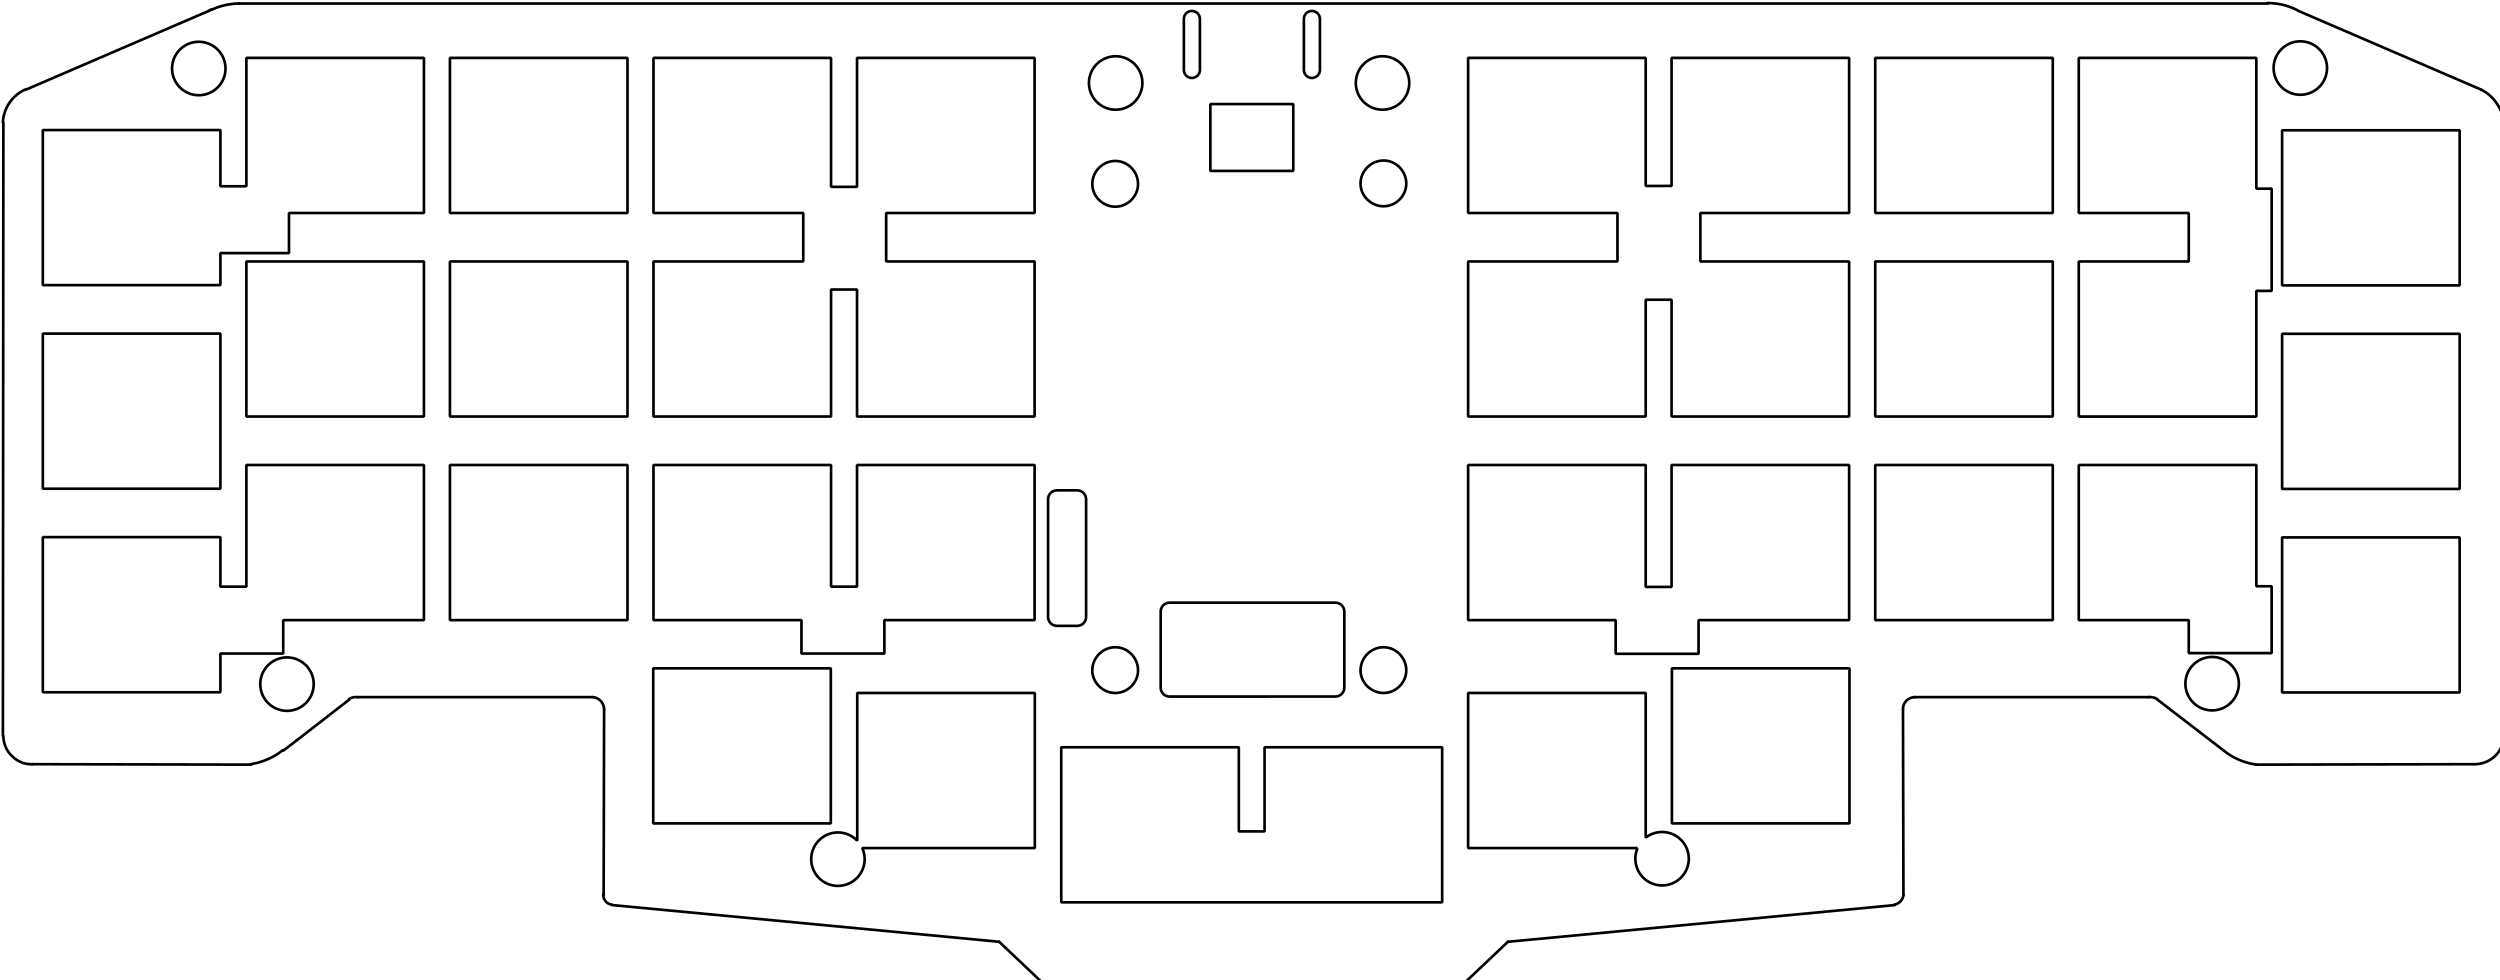 <?xml version="1.0" encoding="UTF-8" standalone="no"?>
<!-- Created with Inkscape (http://www.inkscape.org/) -->

<svg
   width="233.972mm"
   height="91.732mm"
   viewBox="0 0 233.972 91.732"
   version="1.1"
   id="svg5636"
   style="background-color:white"
   inkscape:version="1.2.2 (732a01da63, 2022-12-09)"
   sodipodi:docname="lower-middle-plate.svg"
   xmlns:inkscape="http://www.inkscape.org/namespaces/inkscape"
   xmlns:sodipodi="http://sodipodi.sourceforge.net/DTD/sodipodi-0.dtd"
   xmlns="http://www.w3.org/2000/svg"
   xmlns:svg="http://www.w3.org/2000/svg">
  <sodipodi:namedview
     id="namedview5638"
     pagecolor="#505050"
     bordercolor="#eeeeee"
     borderopacity="1"
     inkscape:showpageshadow="0"
     inkscape:pageopacity="0"
     inkscape:pagecheckerboard="0"
     inkscape:deskcolor="#505050"
     inkscape:document-units="mm"
     showgrid="false"
     inkscape:zoom="0.84096521"
     inkscape:cx="620.12078"
     inkscape:cy="245.55118"
     inkscape:window-width="1920"
     inkscape:window-height="991"
     inkscape:window-x="-9"
     inkscape:window-y="-9"
     inkscape:window-maximized="1"
     inkscape:current-layer="layer1" />
  <defs
     id="defs5633" />
  <g
     inkscape:label="Katman 1"
     inkscape:groupmode="layer"
     id="layer1"
     transform="translate(20.084,-33.418)">
    <g
       id="g170067">
      <path
         id="path97118-3-6-0"
         style="fill:none;fill-opacity:0.994;stroke:#000000;stroke-width:0.25;stroke-linecap:square;stroke-linejoin:bevel;stop-color:#000000"
         d="m 111.806,41.184 a 2.5,2.5 0 0 1 -2.5,2.5 2.5,2.5 0 0 1 -2.5,-2.5 2.5,2.5 0 0 1 2.5,-2.5 2.5,2.5 0 0 1 2.5,2.5 z" />
      <path
         id="path97118-28-1"
         style="fill:none;fill-opacity:0.994;stroke:#000000;stroke-width:0.25;stroke-linecap:square;stroke-linejoin:bevel;stop-color:#000000"
         d="m 1.02,39.829 a 2.5,2.5 0 0 1 -2.5,2.5 2.5,2.5 0 0 1 -2.5,-2.5 2.5,2.5 0 0 1 2.5,-2.5 2.5,2.5 0 0 1 2.5,2.5 z" />
      <g
         id="g16-4-9-2"
         transform="matrix(0.265,0,0,0.265,-113.092,-69.454)"
         style="fill:none;stroke:#000000;stroke-width:0.945;stroke-dasharray:none;stroke-opacity:1">
        <path
           d="m 362.4,658.08 c -2.72,0.16 -5.28,-0.96 -7.2,-2.88 C 353.28,653.44 352.16,650.72 352.16,648.16"
           style="fill:none;stroke:#000000;stroke-width:0.945;stroke-linecap:round;stroke-linejoin:round;stroke-miterlimit:10;stroke-dasharray:none;stroke-opacity:1"
           id="path18-4-2-0" />
      </g>
      <g
         id="g20-0-7-84"
         transform="matrix(0.265,0,0,0.265,-113.092,-69.454)"
         style="fill:none;stroke:#000000;stroke-width:0.945;stroke-dasharray:none;stroke-opacity:1">
        <path
           d="M 451.04,653.28 455.84,649.6"
           style="fill:none;stroke:#000000;stroke-width:0.945;stroke-linecap:round;stroke-linejoin:round;stroke-miterlimit:10;stroke-dasharray:none;stroke-opacity:1"
           id="path22-2-8-5" />
      </g>
      <g
         id="g24-6-5-5"
         transform="matrix(0.265,0,0,0.265,-113.092,-69.454)"
         style="fill:none;stroke:#000000;stroke-width:0.945;stroke-dasharray:none;stroke-opacity:1">
        <path
           d="m 362.4,658.08 77.28,0.16"
           style="fill:none;stroke:#000000;stroke-width:0.945;stroke-linecap:round;stroke-linejoin:round;stroke-miterlimit:10;stroke-dasharray:none;stroke-opacity:1"
           id="path26-1-7-8" />
      </g>
      <g
         id="g28-9-9-6"
         transform="matrix(0.265,0,0,0.265,-113.092,-69.454)"
         style="fill:none;stroke:#000000;stroke-width:0.945;stroke-dasharray:none;stroke-opacity:1">
        <path
           d="m 455.84,649.6 18.56,-14.4"
           style="fill:none;stroke:#000000;stroke-width:0.945;stroke-linecap:round;stroke-linejoin:round;stroke-miterlimit:10;stroke-dasharray:none;stroke-opacity:1"
           id="path30-2-3-4" />
      </g>
      <g
         id="g32-9-2-4"
         transform="matrix(0.265,0,0,0.265,-113.092,-69.454)"
         style="fill:none;stroke:#000000;stroke-width:0.945;stroke-dasharray:none;stroke-opacity:1">
        <path
           d="M 474.24,635.04 C 475.04,634.56 476.16,634.24 477.12,634.4"
           style="fill:none;stroke:#000000;stroke-width:0.945;stroke-linecap:round;stroke-linejoin:round;stroke-miterlimit:10;stroke-dasharray:none;stroke-opacity:1"
           id="path34-9-0-7" />
      </g>
      <g
         id="g36-4-9-6"
         transform="matrix(0.265,0,0,0.265,-113.092,-69.454)"
         style="fill:none;stroke:#000000;stroke-width:0.945;stroke-dasharray:none;stroke-opacity:1">
        <path
           d="m 450.88,653.12 c -3.2,2.56 -7.2,4.32 -11.36,4.96"
           style="fill:none;stroke:#000000;stroke-width:0.945;stroke-linecap:round;stroke-linejoin:round;stroke-miterlimit:10;stroke-dasharray:none;stroke-opacity:1"
           id="path38-8-9-2" />
      </g>
      <g
         id="g40-6-6-6-7"
         transform="matrix(0.265,0,0,0.265,-113.092,-69.454)"
         style="fill:none;stroke:#000000;stroke-width:0.945;stroke-dasharray:none;stroke-opacity:1">
        <path
           d="m 1147.84,658.24 c -4.32,-0.64 -8.16,-2.24 -11.52,-4.96"
           style="fill:none;stroke:#000000;stroke-width:0.945;stroke-linecap:round;stroke-linejoin:round;stroke-miterlimit:10;stroke-dasharray:none;stroke-opacity:1"
           id="path42-1-2-8" />
      </g>
      <g
         id="g44-4-4-5"
         transform="matrix(0.265,0,0,0.265,-113.092,-69.454)"
         style="fill:none;stroke:#000000;stroke-width:0.945;stroke-dasharray:none;stroke-opacity:1">
        <path
           d="m 1023.04,638.56 c 0,-2.24 1.76,-4 4,-4.16"
           style="fill:none;stroke:#000000;stroke-width:0.945;stroke-linecap:round;stroke-linejoin:round;stroke-miterlimit:10;stroke-dasharray:none;stroke-opacity:1"
           id="path46-9-8-9" />
      </g>
      <g
         id="g48-2-8-1-5"
         transform="matrix(0.265,0,0,0.265,-113.092,-69.454)"
         style="fill:none;stroke:#000000;stroke-width:0.945;stroke-dasharray:none;stroke-opacity:1">
        <path
           d="m 1147.68,658.24 77.28,-0.16"
           style="fill:none;stroke:#000000;stroke-width:0.945;stroke-linecap:round;stroke-linejoin:round;stroke-miterlimit:10;stroke-dasharray:none;stroke-opacity:1"
           id="path50-9-4-0-45" />
      </g>
      <g
         id="g52-8-3-2"
         transform="matrix(0.265,0,0,0.265,-113.092,-69.454)"
         style="fill:none;stroke:#000000;stroke-width:0.945;stroke-dasharray:none;stroke-opacity:1">
        <path
           d="m 1112.8,635.2 23.52,18.08"
           style="fill:none;stroke:#000000;stroke-width:0.945;stroke-linecap:round;stroke-linejoin:round;stroke-miterlimit:10;stroke-dasharray:none;stroke-opacity:1"
           id="path54-9-2-4" />
      </g>
      <g
         id="g56-4-2-7-7"
         transform="matrix(0.265,0,0,0.265,-113.092,-69.454)"
         style="fill:none;stroke:#000000;stroke-width:0.945;stroke-dasharray:none;stroke-opacity:1">
        <path
           d="m 1235.36,648 c -0.16,5.6 -4.8,10.08 -10.4,10.08"
           style="fill:none;stroke:#000000;stroke-width:0.945;stroke-linecap:round;stroke-linejoin:round;stroke-miterlimit:10;stroke-dasharray:none;stroke-opacity:1"
           id="path58-3-3-7" />
      </g>
      <g
         id="g60-7-4-8"
         transform="matrix(0.265,0,0,0.265,-113.092,-69.454)"
         style="fill:none;stroke:#000000;stroke-width:0.945;stroke-dasharray:none;stroke-opacity:1">
        <path
           d="m 1027.04,634.4 h 82.88"
           style="fill:none;stroke:#000000;stroke-width:0.945;stroke-linecap:round;stroke-linejoin:round;stroke-miterlimit:10;stroke-dasharray:none;stroke-opacity:1"
           id="path62-9-8-6-3" />
      </g>
      <g
         id="g64-2-9-8"
         transform="matrix(0.265,0,0,0.265,-113.092,-69.454)"
         style="fill:none;stroke:#000000;stroke-width:0.945;stroke-dasharray:none;stroke-opacity:1">
        <path
           d="m 1109.76,634.4 c 0.96,-0.16 2.08,0.16 3.04,0.64"
           style="fill:none;stroke:#000000;stroke-width:0.945;stroke-linecap:round;stroke-linejoin:round;stroke-miterlimit:10;stroke-dasharray:none;stroke-opacity:1"
           id="path66-5-7-9" />
      </g>
      <g
         id="g76-0-1-6"
         transform="matrix(0.265,0,0,0.265,-113.092,-69.454)"
         style="fill:none;stroke:#000000;stroke-width:0.945;stroke-dasharray:none;stroke-opacity:1">
        <path
           d="M 1151.84,389.44 H 811.84 776.96 435.52"
           style="fill:none;stroke:#000000;stroke-width:0.945;stroke-linecap:round;stroke-linejoin:round;stroke-miterlimit:10;stroke-dasharray:none;stroke-opacity:1"
           id="path78-2-2-3"
           sodipodi:nodetypes="cccc" />
      </g>
      <g
         id="g92-0-4-8"
         transform="matrix(0.265,0,0,0.265,-113.092,-69.454)"
         style="fill:none;stroke:#000000;stroke-width:0.945;stroke-dasharray:none;stroke-opacity:1">
        <path
           d="m 718.88,735.04 h 94.24"
           style="fill:none;stroke:#000000;stroke-width:0.945;stroke-linecap:round;stroke-linejoin:round;stroke-miterlimit:10;stroke-dasharray:none;stroke-opacity:1"
           id="path94-0-0-0-0" />
      </g>
      <g
         id="g96-4-7-9"
         transform="matrix(0.265,0,0,0.265,-113.092,-69.454)"
         style="fill:none;stroke:#000000;stroke-width:0.945;stroke-dasharray:none;stroke-opacity:1">
        <path
           d="m 564.32,638.72 -0.16,65.6"
           style="fill:none;stroke:#000000;stroke-width:0.945;stroke-linecap:round;stroke-linejoin:round;stroke-miterlimit:10;stroke-dasharray:none;stroke-opacity:1"
           id="path98-7-6-6" />
      </g>
      <g
         id="g100-2-7-5-4"
         transform="matrix(0.265,0,0,0.265,-113.092,-69.454)"
         style="fill:none;stroke:#000000;stroke-width:0.945;stroke-dasharray:none;stroke-opacity:1">
        <path
           d="m 560.32,634.4 c 2.24,0.16 4,2.08 4,4.32"
           style="fill:none;stroke:#000000;stroke-width:0.945;stroke-linecap:round;stroke-linejoin:round;stroke-miterlimit:10;stroke-dasharray:none;stroke-opacity:1"
           id="path102-0-1-3-0" />
      </g>
      <g
         id="g104-3-7-0"
         transform="matrix(0.265,0,0,0.265,-113.092,-69.454)"
         style="fill:none;stroke:#000000;stroke-width:0.945;stroke-dasharray:none;stroke-opacity:1">
        <path
           d="m 477.28,634.4 h 83.04"
           style="fill:none;stroke:#000000;stroke-width:0.945;stroke-linecap:round;stroke-linejoin:round;stroke-miterlimit:10;stroke-dasharray:none;stroke-opacity:1"
           id="path106-2-2-3" />
      </g>
      <g
         id="g108-0-3-9"
         transform="matrix(0.265,0,0,0.265,-113.092,-69.454)"
         style="fill:none;stroke:#000000;stroke-width:0.945;stroke-dasharray:none;stroke-opacity:1">
        <path
           d="M 703.84,720.8 718.88,735.04"
           style="fill:none;stroke:#000000;stroke-width:0.945;stroke-linecap:round;stroke-linejoin:round;stroke-miterlimit:10;stroke-dasharray:none;stroke-opacity:1"
           id="path110-4-0-3" />
      </g>
      <g
         id="g112-6-7-3"
         transform="matrix(0.265,0,0,0.265,-113.092,-69.454)"
         style="fill:none;stroke:#000000;stroke-width:0.945;stroke-dasharray:none;stroke-opacity:1">
        <path
           d="m 567.2,707.84 136.64,12.96"
           style="fill:none;stroke:#000000;stroke-width:0.945;stroke-linecap:round;stroke-linejoin:round;stroke-miterlimit:10;stroke-dasharray:none;stroke-opacity:1"
           id="path114-9-1-5" />
      </g>
      <g
         id="g120-1-1-8"
         transform="matrix(0.265,0,0,0.265,-113.092,-69.454)"
         style="fill:none;stroke:#000000;stroke-width:0.945;stroke-dasharray:none;stroke-opacity:1">
        <path
           d="M 567.04,707.68 C 565.28,707.52 564,705.92 564,704.16"
           style="fill:none;stroke:#000000;stroke-width:0.945;stroke-linecap:round;stroke-linejoin:round;stroke-miterlimit:10;stroke-dasharray:none;stroke-opacity:1"
           id="path122-2-9-2-9" />
      </g>
      <g
         id="g124-6-7-2"
         transform="matrix(0.265,0,0,0.265,-113.092,-69.454)"
         style="fill:none;stroke:#000000;stroke-width:0.945;stroke-dasharray:none;stroke-opacity:1">
        <path
           d="M 352.16,431.52 352,648"
           style="fill:none;stroke:#000000;stroke-width:0.945;stroke-linecap:round;stroke-linejoin:round;stroke-miterlimit:10;stroke-dasharray:none;stroke-opacity:1"
           id="path126-1-8-7-5" />
      </g>
      <g
         id="g128-2-4-4-6"
         transform="matrix(0.265,0,0,0.265,-113.092,-69.454)"
         style="fill:none;stroke:#000000;stroke-width:0.945;stroke-dasharray:none;stroke-opacity:1">
        <path
           d="M 424.8,392 360.16,419.84"
           style="fill:none;stroke:#000000;stroke-width:0.945;stroke-linecap:round;stroke-linejoin:round;stroke-miterlimit:10;stroke-dasharray:none;stroke-opacity:1"
           id="path130-2-6-5" />
      </g>
      <g
         id="g132-4-1-5"
         transform="matrix(0.265,0,0,0.265,-113.092,-69.454)"
         style="fill:none;stroke:#000000;stroke-width:0.945;stroke-dasharray:none;stroke-opacity:1">
        <path
           d="M 425.6,391.52 424.8,392"
           style="fill:none;stroke:#000000;stroke-width:0.945;stroke-linecap:round;stroke-linejoin:round;stroke-miterlimit:10;stroke-dasharray:none;stroke-opacity:1"
           id="path134-5-8-0-8" />
      </g>
      <g
         id="g136-6-6-5-2"
         transform="matrix(0.265,0,0,0.265,-113.092,-69.454)"
         style="fill:none;stroke:#000000;stroke-width:0.945;stroke-dasharray:none;stroke-opacity:1">
        <path
           d="m 352,431.52 c 0.16,-5.12 3.36,-9.76 8.16,-11.84"
           style="fill:none;stroke:#000000;stroke-width:0.945;stroke-linecap:round;stroke-linejoin:round;stroke-miterlimit:10;stroke-dasharray:none;stroke-opacity:1"
           id="path138-1-2-2" />
      </g>
      <g
         id="g140-0-2-4-8"
         transform="matrix(0.265,0,0,0.265,-113.092,-69.454)"
         style="fill:none;stroke:#000000;stroke-width:0.945;stroke-dasharray:none;stroke-opacity:1">
        <path
           d="m 425.6,391.68 c 3.04,-1.44 6.56,-2.24 9.92,-2.24"
           style="fill:none;stroke:#000000;stroke-width:0.945;stroke-linecap:round;stroke-linejoin:round;stroke-miterlimit:10;stroke-dasharray:none;stroke-opacity:1"
           id="path142-0-2-5" />
      </g>
      <g
         id="g144-0-0-9"
         transform="matrix(0.265,0,0,0.265,-113.092,-69.454)"
         style="fill:none;stroke:#000000;stroke-width:0.945;stroke-dasharray:none;stroke-opacity:1">
        <path
           d="M 1235.36,648.16 1235.2,431.52"
           style="fill:none;stroke:#000000;stroke-width:0.945;stroke-linecap:round;stroke-linejoin:round;stroke-miterlimit:10;stroke-dasharray:none;stroke-opacity:1"
           id="path146-5-6-1" />
      </g>
      <g
         id="g148-7-9-5-4"
         transform="matrix(0.265,0,0,0.265,-113.092,-69.454)"
         style="fill:none;stroke:#000000;stroke-width:0.945;stroke-dasharray:none;stroke-opacity:1">
        <path
           d="m 1151.68,389.28 c 3.84,0 7.36,0.8 10.72,2.56"
           style="fill:none;stroke:#000000;stroke-width:0.945;stroke-linecap:round;stroke-linejoin:round;stroke-miterlimit:10;stroke-dasharray:none;stroke-opacity:1"
           id="path150-7-5-4" />
      </g>
      <g
         id="g152-9-5-46"
         transform="matrix(0.265,0,0,0.265,-113.092,-69.454)"
         style="fill:none;stroke:#000000;stroke-width:0.945;stroke-dasharray:none;stroke-opacity:1">
        <path
           d="m 1227.2,419.84 c 4.48,2.24 7.52,6.72 8,11.68"
           style="fill:none;stroke:#000000;stroke-width:0.945;stroke-linecap:round;stroke-linejoin:round;stroke-miterlimit:10;stroke-dasharray:none;stroke-opacity:1"
           id="path154-2-2-0-8" />
      </g>
      <g
         id="g156-5-6-0"
         transform="matrix(0.265,0,0,0.265,-113.092,-69.454)"
         style="fill:none;stroke:#000000;stroke-width:0.945;stroke-dasharray:none;stroke-opacity:1">
        <path
           d="M 1227.2,419.84 1162.56,392"
           style="fill:none;stroke:#000000;stroke-width:0.945;stroke-linecap:round;stroke-linejoin:round;stroke-miterlimit:10;stroke-dasharray:none;stroke-opacity:1"
           id="path158-8-1-3" />
      </g>
      <g
         id="g160-4-6-4"
         transform="matrix(0.265,0,0,0.265,-113.092,-69.454)"
         style="fill:none;stroke:#000000;stroke-width:0.945;stroke-dasharray:none;stroke-opacity:1">
        <path
           d="M 883.52,720.8 1020.16,707.84"
           style="fill:none;stroke:#000000;stroke-width:0.945;stroke-linecap:round;stroke-linejoin:round;stroke-miterlimit:10;stroke-dasharray:none;stroke-opacity:1"
           id="path162-8-7-8" />
      </g>
      <g
         id="g164-1-0-3"
         transform="matrix(0.265,0,0,0.265,-113.092,-69.454)"
         style="fill:none;stroke:#000000;stroke-width:0.945;stroke-dasharray:none;stroke-opacity:1">
        <path
           d="m 1023.2,704.32 -0.16,-65.6"
           style="fill:none;stroke:#000000;stroke-width:0.945;stroke-linecap:round;stroke-linejoin:round;stroke-miterlimit:10;stroke-dasharray:none;stroke-opacity:1"
           id="path166-4-6-1" />
      </g>
      <g
         id="g168-7-4-5-2"
         transform="matrix(0.265,0,0,0.265,-113.092,-69.454)"
         style="fill:none;stroke:#000000;stroke-width:0.945;stroke-dasharray:none;stroke-opacity:1">
        <path
           d="m 1023.2,704.32 c -0.16,1.6 -1.44,3.04 -3.2,3.36"
           style="fill:none;stroke:#000000;stroke-width:0.945;stroke-linecap:round;stroke-linejoin:round;stroke-miterlimit:10;stroke-dasharray:none;stroke-opacity:1"
           id="path170-3-5-8" />
      </g>
      <g
         id="g172-5-5-82"
         transform="matrix(0.265,0,0,0.265,-113.092,-69.454)"
         style="fill:none;stroke:#000000;stroke-width:0.945;stroke-dasharray:none;stroke-opacity:1">
        <path
           d="m 813.12,735.04 h 55.36"
           style="fill:none;stroke:#000000;stroke-width:0.945;stroke-linecap:round;stroke-linejoin:round;stroke-miterlimit:10;stroke-dasharray:none;stroke-opacity:1"
           id="path174-4-3-8-8" />
      </g>
      <g
         id="g176-2-8-7"
         transform="matrix(0.265,0,0,0.265,-113.092,-69.454)"
         style="fill:none;stroke:#000000;stroke-width:0.945;stroke-dasharray:none;stroke-opacity:1">
        <path
           d="m 868.48,735.04 15.04,-14.24"
           style="fill:none;stroke:#000000;stroke-width:0.945;stroke-linecap:round;stroke-linejoin:round;stroke-miterlimit:10;stroke-dasharray:none;stroke-opacity:1"
           id="path178-1-4-9" />
      </g>
      <path
         id="rect95967-9-6-4"
         style="fill:none;fill-opacity:0.994;stroke:#000000;stroke-width:0.25;stroke-linecap:square;stroke-linejoin:bevel;stroke-dasharray:none;stroke-opacity:1;stop-color:#000000"
         d="m 41.074,38.837 v 14.516 h 14.019 v 1.904 1.904 0.726 H 41.074 V 72.403 H 57.693 v -11.886 h 2.431 v 11.886 H 76.743 V 57.887 H 62.851 V 57.161 55.257 53.353 h 13.892 V 38.837 H 60.124 V 50.904 H 57.693 V 38.837 Z" />
      <path
         id="rect95967-8-36-9-4"
         style="fill:none;fill-opacity:0.994;stroke:#000000;stroke-width:0.25;stroke-linecap:square;stroke-linejoin:bevel;stroke-dasharray:none;stroke-opacity:1;stop-color:#000000"
         d="M 41.074,76.937 V 91.453 H 54.923 v 3.131 h 7.759 v -3.131 h 14.061 V 76.937 H 60.124 V 88.326 H 57.693 V 76.937 Z" />
      <g
         id="g96040-5-2-5"
         transform="translate(0.346,-335.214)"
         style="fill:none;stroke:#000000;stroke-width:0.25;stroke-dasharray:none;stroke-opacity:1">
        <path
           id="rect95967-83-7-14"
           style="fill-opacity:0.994;stroke-linecap:square;stroke-linejoin:bevel;stop-color:#000000"
           d="m 21.678,374.051 h 16.618 v 14.516 H 21.678 Z" />
        <path
           id="rect95967-0-6-7-9"
           style="fill-opacity:0.994;stroke-linecap:square;stroke-linejoin:bevel;stop-color:#000000"
           d="m 21.678,393.101 h 16.618 v 14.516 H 21.678 Z" />
        <path
           id="rect95967-8-3-3-1"
           style="fill-opacity:0.994;stroke-linecap:square;stroke-linejoin:bevel;stop-color:#000000"
           d="m 21.678,412.151 h 16.618 v 14.516 H 21.678 Z" />
      </g>
      <g
         id="g5164-2-7-7"
         transform="matrix(0.265,0,0,0.265,86.425,96.154)"
         style="fill:none;stroke:#000000;stroke-width:0.945;stroke-dasharray:none;stroke-opacity:1">
        <path
           d="m 0,0 c 0,4.32 -3.68,8 -8,8 -4.48,0 -8.16,-3.68 -8.16,-8 0,-4.48 3.68,-8.16 8.16,-8.16 4.32,0 8,3.68 8,8.16 z"
           style="fill:none;fill-opacity:1;fill-rule:nonzero;stroke:#000000;stroke-width:0.945;stroke-dasharray:none;stroke-opacity:1"
           id="path5166-4-8-4" />
      </g>
      <g
         id="g5188-4-8-60"
         transform="matrix(0.265,0,0,0.265,86.425,50.645)"
         style="fill:none;stroke:#000000;stroke-width:0.945;stroke-dasharray:none;stroke-opacity:1">
        <path
           d="m 0,0 c 0,4.32 -3.68,8 -8,8 -4.48,0 -8.16,-3.68 -8.16,-8 0,-4.48 3.68,-8.16 8.16,-8.16 4.32,0 8,3.68 8,8.16 z"
           style="fill:none;fill-opacity:1;fill-rule:nonzero;stroke:#000000;stroke-width:0.945;stroke-dasharray:none;stroke-opacity:1"
           id="path5190-3-0-0" />
      </g>
      <g
         id="g5612-9-9-7"
         transform="matrix(0.265,0,0,0.265,111.529,50.603)"
         style="fill:none;stroke:#000000;stroke-width:0.945;stroke-dasharray:none;stroke-opacity:1">
        <path
           d="m 0,0 c 0,4.32 -3.68,8 -8,8 -4.48,0 -8.16,-3.68 -8.16,-8 0,-4.48 3.68,-8.16 8.16,-8.16 4.32,0 8,3.68 8,8.16 z"
           style="fill:none;fill-opacity:1;fill-rule:nonzero;stroke:#000000;stroke-width:0.945;stroke-dasharray:none;stroke-opacity:1"
           id="path5614-0-5-8" />
      </g>
      <g
         id="g5620-8-8-7"
         transform="matrix(0.265,0,0,0.265,111.529,96.154)"
         style="fill:none;stroke:#000000;stroke-width:0.945;stroke-dasharray:none;stroke-opacity:1">
        <path
           d="m 0,0 c 0,4.32 -3.68,8 -8,8 -4.48,0 -8.16,-3.68 -8.16,-8 0,-4.48 3.68,-8.16 8.16,-8.16 4.32,0 8,3.68 8,8.16 z"
           style="fill:none;fill-opacity:1;fill-rule:nonzero;stroke:#000000;stroke-width:0.945;stroke-dasharray:none;stroke-opacity:1"
           id="path5622-2-3-9" />
      </g>
      <path
         id="rect96643-9-6-8"
         style="fill:none;fill-opacity:0.994;stroke:#000000;stroke-width:0.25;stroke-linecap:square;stroke-linejoin:bevel;stop-color:#000000"
         d="m 93.193,43.157 h 7.759 v 6.257 h -7.759 z" />
      <path
         id="rect96643-22-2-5"
         style="fill:none;fill-opacity:0.994;stroke:#000000;stroke-width:0.25;stroke-linecap:square;stroke-linejoin:bevel;stroke-dasharray:none;stroke-opacity:1;stop-color:#000000"
         d="m 117.316,38.837 v 14.516 h 13.976 v 1.861 1.862 0.811 H 117.316 v 14.516 h 16.619 V 61.47 h 2.421 v 10.932 h 16.618 V 57.887 h -13.923 v -0.811 -1.862 -1.861 h 13.923 V 38.837 h -16.618 v 11.982 h -2.421 V 38.837 Z" />
      <path
         id="rect96643-51-1-7"
         style="fill:none;fill-opacity:0.994;stroke:#000000;stroke-width:0.25;stroke-linecap:square;stroke-linejoin:bevel;stroke-dasharray:none;stroke-opacity:1;stop-color:#000000"
         d="m 174.466,76.937 v 14.516 h 10.293 v 3.088 h 7.758 v -6.257 h -1.433 V 76.937 Z" />
      <path
         id="rect95967-4-23"
         style="fill:none;fill-opacity:0.994;stroke:#000000;stroke-width:0.25;stroke-linecap:square;stroke-linejoin:bevel;stroke-dasharray:none;stroke-opacity:1;stop-color:#000000"
         d="M 2.974,38.837 V 50.848 H 0.543 V 45.589 H -16.076 V 60.105 H 0.543 V 57.105 H 6.962 V 53.353 H 19.593 V 38.837 Z" />
      <path
         id="rect95967-0-2-4"
         style="fill:none;fill-opacity:0.994;stroke:#000000;stroke-width:0.25;stroke-linecap:square;stroke-linejoin:bevel;stop-color:#000000"
         d="M -16.076,64.639 H 0.543 v 14.516 h -16.618 z" />
      <path
         id="rect95967-8-5-6"
         style="fill:none;fill-opacity:0.994;stroke:#000000;stroke-width:0.25;stroke-linecap:square;stroke-linejoin:bevel;stroke-dasharray:none;stroke-opacity:1;stop-color:#000000"
         d="M 2.974,76.937 V 88.326 H 0.543 V 83.689 H -16.076 V 98.205 H 0.543 V 94.583 H 6.421 V 91.453 H 19.593 V 76.937 Z" />
      <path
         id="rect95967-0-1-7-9"
         style="fill:none;fill-opacity:0.994;stroke:#000000;stroke-width:0.25;stroke-linecap:square;stroke-linejoin:bevel;stop-color:#000000"
         d="m 2.974,57.887 h 16.618 v 14.516 H 2.974 Z" />
      <path
         id="rect95967-8-9-5-3"
         style="fill:none;fill-opacity:0.994;stroke:#000000;stroke-width:0.25;stroke-linecap:square;stroke-linejoin:bevel;stroke-dasharray:none;stroke-opacity:1;stop-color:#000000"
         d="m 117.316,76.937 v 14.516 h 13.807 v 3.152 h 7.759 v -3.152 h 14.092 V 76.937 h -16.618 v 11.411 h -2.421 V 76.937 Z" />
      <g
         id="g96040-7-7-9"
         transform="translate(133.738,-335.214)"
         style="fill:none;stroke:#000000;stroke-width:0.25;stroke-dasharray:none;stroke-opacity:1">
        <path
           id="rect95967-87-2-8"
           style="fill-opacity:0.994;stroke-linecap:square;stroke-linejoin:bevel;stop-color:#000000"
           d="m 21.678,374.051 h 16.618 v 14.516 H 21.678 Z" />
        <path
           id="rect95967-0-67-3-23"
           style="fill-opacity:0.994;stroke-linecap:square;stroke-linejoin:bevel;stop-color:#000000"
           d="m 21.678,393.101 h 16.618 v 14.516 H 21.678 Z" />
        <path
           id="rect95967-8-80-4-3"
           style="fill-opacity:0.994;stroke-linecap:square;stroke-linejoin:bevel;stop-color:#000000"
           d="m 21.678,412.151 h 16.618 v 14.516 H 21.678 Z" />
      </g>
      <path
         id="rect95967-90-2-6"
         style="fill:none;fill-opacity:0.994;stroke:#000000;stroke-width:0.25;stroke-linecap:square;stroke-linejoin:bevel;stroke-dasharray:none;stroke-opacity:1;stop-color:#000000"
         d="m 174.466,38.837 v 14.516 h 10.293 v 3.978 0.557 H 174.466 v 14.516 h 16.619 V 60.643 h 1.433 v -5.301 -4.268 h -1.433 V 38.837 Z" />
      <g
         id="g96040-6-9-6"
         transform="translate(171.817,-328.441)"
         style="fill:none;stroke:#000000;stroke-width:0.25;stroke-dasharray:none;stroke-opacity:1">
        <path
           id="rect95967-2-3-32"
           style="fill-opacity:0.994;stroke-linecap:square;stroke-linejoin:bevel;stop-color:#000000"
           d="m 21.678,374.051 h 16.618 v 14.516 H 21.678 Z" />
        <path
           id="rect95967-0-71-1-1"
           style="fill-opacity:0.994;stroke-linecap:square;stroke-linejoin:bevel;stop-color:#000000"
           d="m 21.678,393.101 h 16.618 v 14.516 H 21.678 Z" />
        <path
           id="rect95967-8-19-3-4"
           style="fill-opacity:0.994;stroke-linecap:square;stroke-linejoin:bevel;stop-color:#000000"
           d="m 21.678,412.151 h 16.618 v 14.516 H 21.678 Z" />
      </g>
      <path
         id="rect95967-86-4-0"
         style="fill:none;fill-opacity:0.994;stroke:#000000;stroke-width:0.25;stroke-linecap:square;stroke-linejoin:bevel;stop-color:#000000"
         d="m 41.053,95.965 h 16.618 v 14.516 H 41.053 Z" />
      <path
         id="rect95967-0-8-2-4"
         style="fill:none;fill-opacity:0.994;stroke:#000000;stroke-width:0.25;stroke-linecap:square;stroke-linejoin:bevel;stroke-dasharray:none;stroke-opacity:1;stop-color:#000000"
         d="m 60.145,98.272 v 13.83 a 2.5,2.5 0 0 0 -1.808,-0.774 2.5,2.5 0 0 0 -2.5,2.5 2.5,2.5 0 0 0 2.5,2.5 2.5,2.5 0 0 0 2.5,-2.5 2.5,2.5 0 0 0 -0.226,-1.039 H 76.764 V 98.272 Z" />
      <path
         id="rect95967-8-56-7-6"
         style="fill:none;fill-opacity:0.994;stroke:#000000;stroke-width:0.25;stroke-linecap:square;stroke-linejoin:bevel;stroke-dasharray:none;stroke-opacity:1;stop-color:#000000"
         d="m 79.238,103.353 v 14.516 h 13.828 2.791 2.41 2.558 14.061 V 103.353 H 98.266 v 7.876 h -2.41 v -7.876 z" />
      <path
         id="rect95967-0-8-0-0-0"
         style="fill:none;fill-opacity:0.994;stroke:#000000;stroke-width:0.25;stroke-linecap:square;stroke-linejoin:bevel;stroke-dasharray:none;stroke-opacity:1;stop-color:#000000"
         d="m 117.316,98.272 v 14.516 h 15.861 a 2.5,2.5 0 0 0 -0.209,0.997 2.5,2.5 0 0 0 2.5,2.5 2.5,2.5 0 0 0 2.5,-2.5 2.5,2.5 0 0 0 -2.5,-2.5 2.5,2.5 0 0 0 -1.533,0.527 V 98.272 Z" />
      <path
         id="rect95967-8-56-4-3-0"
         style="fill:none;fill-opacity:0.994;stroke:#000000;stroke-width:0.25;stroke-linecap:square;stroke-linejoin:bevel;stop-color:#000000"
         d="m 136.388,95.965 h 16.618 v 14.516 h -16.618 z" />
      <path
         id="path97118-9-7-8"
         style="fill:none;fill-opacity:0.994;stroke:#000000;stroke-width:0.25;stroke-linecap:square;stroke-linejoin:bevel;stop-color:#000000"
         d="m 9.275,97.445 a 2.5,2.5 0 0 1 -2.5,2.5 2.5,2.5 0 0 1 -2.5,-2.5 2.5,2.5 0 0 1 2.5,-2.5 2.5,2.5 0 0 1 2.5,2.5 z" />
      <path
         id="path97118-7-0-9"
         style="fill:none;fill-opacity:0.994;stroke:#000000;stroke-width:0.25;stroke-linecap:square;stroke-linejoin:bevel;stop-color:#000000"
         d="m 189.446,97.403 a 2.5,2.5 0 0 1 -2.5,2.5 2.5,2.5 0 0 1 -2.5,-2.5 2.5,2.5 0 0 1 2.5,-2.5 2.5,2.5 0 0 1 2.5,2.5 z" />
      <path
         id="path97118-4-8-1"
         style="fill:none;fill-opacity:0.994;stroke:#000000;stroke-width:0.25;stroke-linecap:square;stroke-linejoin:bevel;stop-color:#000000"
         d="m 197.701,39.787 a 2.5,2.5 0 0 1 -2.5,2.5 2.5,2.5 0 0 1 -2.5,-2.5 2.5,2.5 0 0 1 2.5,-2.5 2.5,2.5 0 0 1 2.5,2.5 z" />
      <path
         id="path97118-2-6-3"
         style="fill:none;fill-opacity:0.994;stroke:#000000;stroke-width:0.25;stroke-linecap:square;stroke-linejoin:bevel;stop-color:#000000"
         d="m 86.83,41.184 a 2.5,2.5 0 0 1 -2.5,2.5 2.5,2.5 0 0 1 -2.5,-2.5 2.5,2.5 0 0 1 2.5,-2.5 2.5,2.5 0 0 1 2.5,2.5 z" />
      <path
         id="rect97742-7-0"
         style="fill:none;fill-opacity:0.994;stroke:#000000;stroke-width:0.25;stroke-linecap:square;stroke-linejoin:bevel;stop-color:#000000"
         d="m 91.463,34.444 c 0.416,0 0.751,0.335 0.751,0.751 v 4.769 c 0,0.416 -0.335,0.751 -0.751,0.751 -0.416,0 -0.751,-0.335 -0.751,-0.751 v -4.769 c 0,-0.416 0.335,-0.751 0.751,-0.751 z" />
      <path
         id="rect97742-1-2-9"
         style="fill:none;fill-opacity:0.994;stroke:#000000;stroke-width:0.25;stroke-linecap:square;stroke-linejoin:bevel;stop-color:#000000"
         d="m 102.695,34.444 c 0.416,0 0.751,0.335 0.751,0.751 v 4.769 c 0,0.416 -0.335,0.751 -0.751,0.751 -0.416,0 -0.751,-0.335 -0.751,-0.751 v -4.769 c 0,-0.416 0.335,-0.751 0.751,-0.751 z" />
      <path
         id="rect168727"
         style="fill:none;stroke:#000000;stroke-width:0.25;stroke-linecap:square;stroke-linejoin:bevel;stop-color:#000000"
         d="m 89.377,89.822 h 15.517 c 0.462,0 0.834,0.372 0.834,0.834 v 7.119 c 0,0.462 -0.372,0.834 -0.834,0.834 H 89.377 c -0.462,0 -0.834,-0.372 -0.834,-0.834 v -7.119 c 0,-0.462 0.372,-0.834 0.834,-0.834 z" />
      <path
         id="rect168727-6"
         style="fill:none;stroke:#000000;stroke-width:0.25;stroke-linecap:square;stroke-linejoin:bevel;stop-color:#000000"
         d="m 78.837,79.31 h 1.891 c 0.462,0 0.834,0.372 0.834,0.834 V 91.157 c 0,0.462 -0.372,0.834 -0.834,0.834 h -1.891 c -0.462,0 -0.834,-0.372 -0.834,-0.834 V 80.144 c 0,-0.462 0.372,-0.834 0.834,-0.834 z" />
    </g>
  </g>
</svg>
